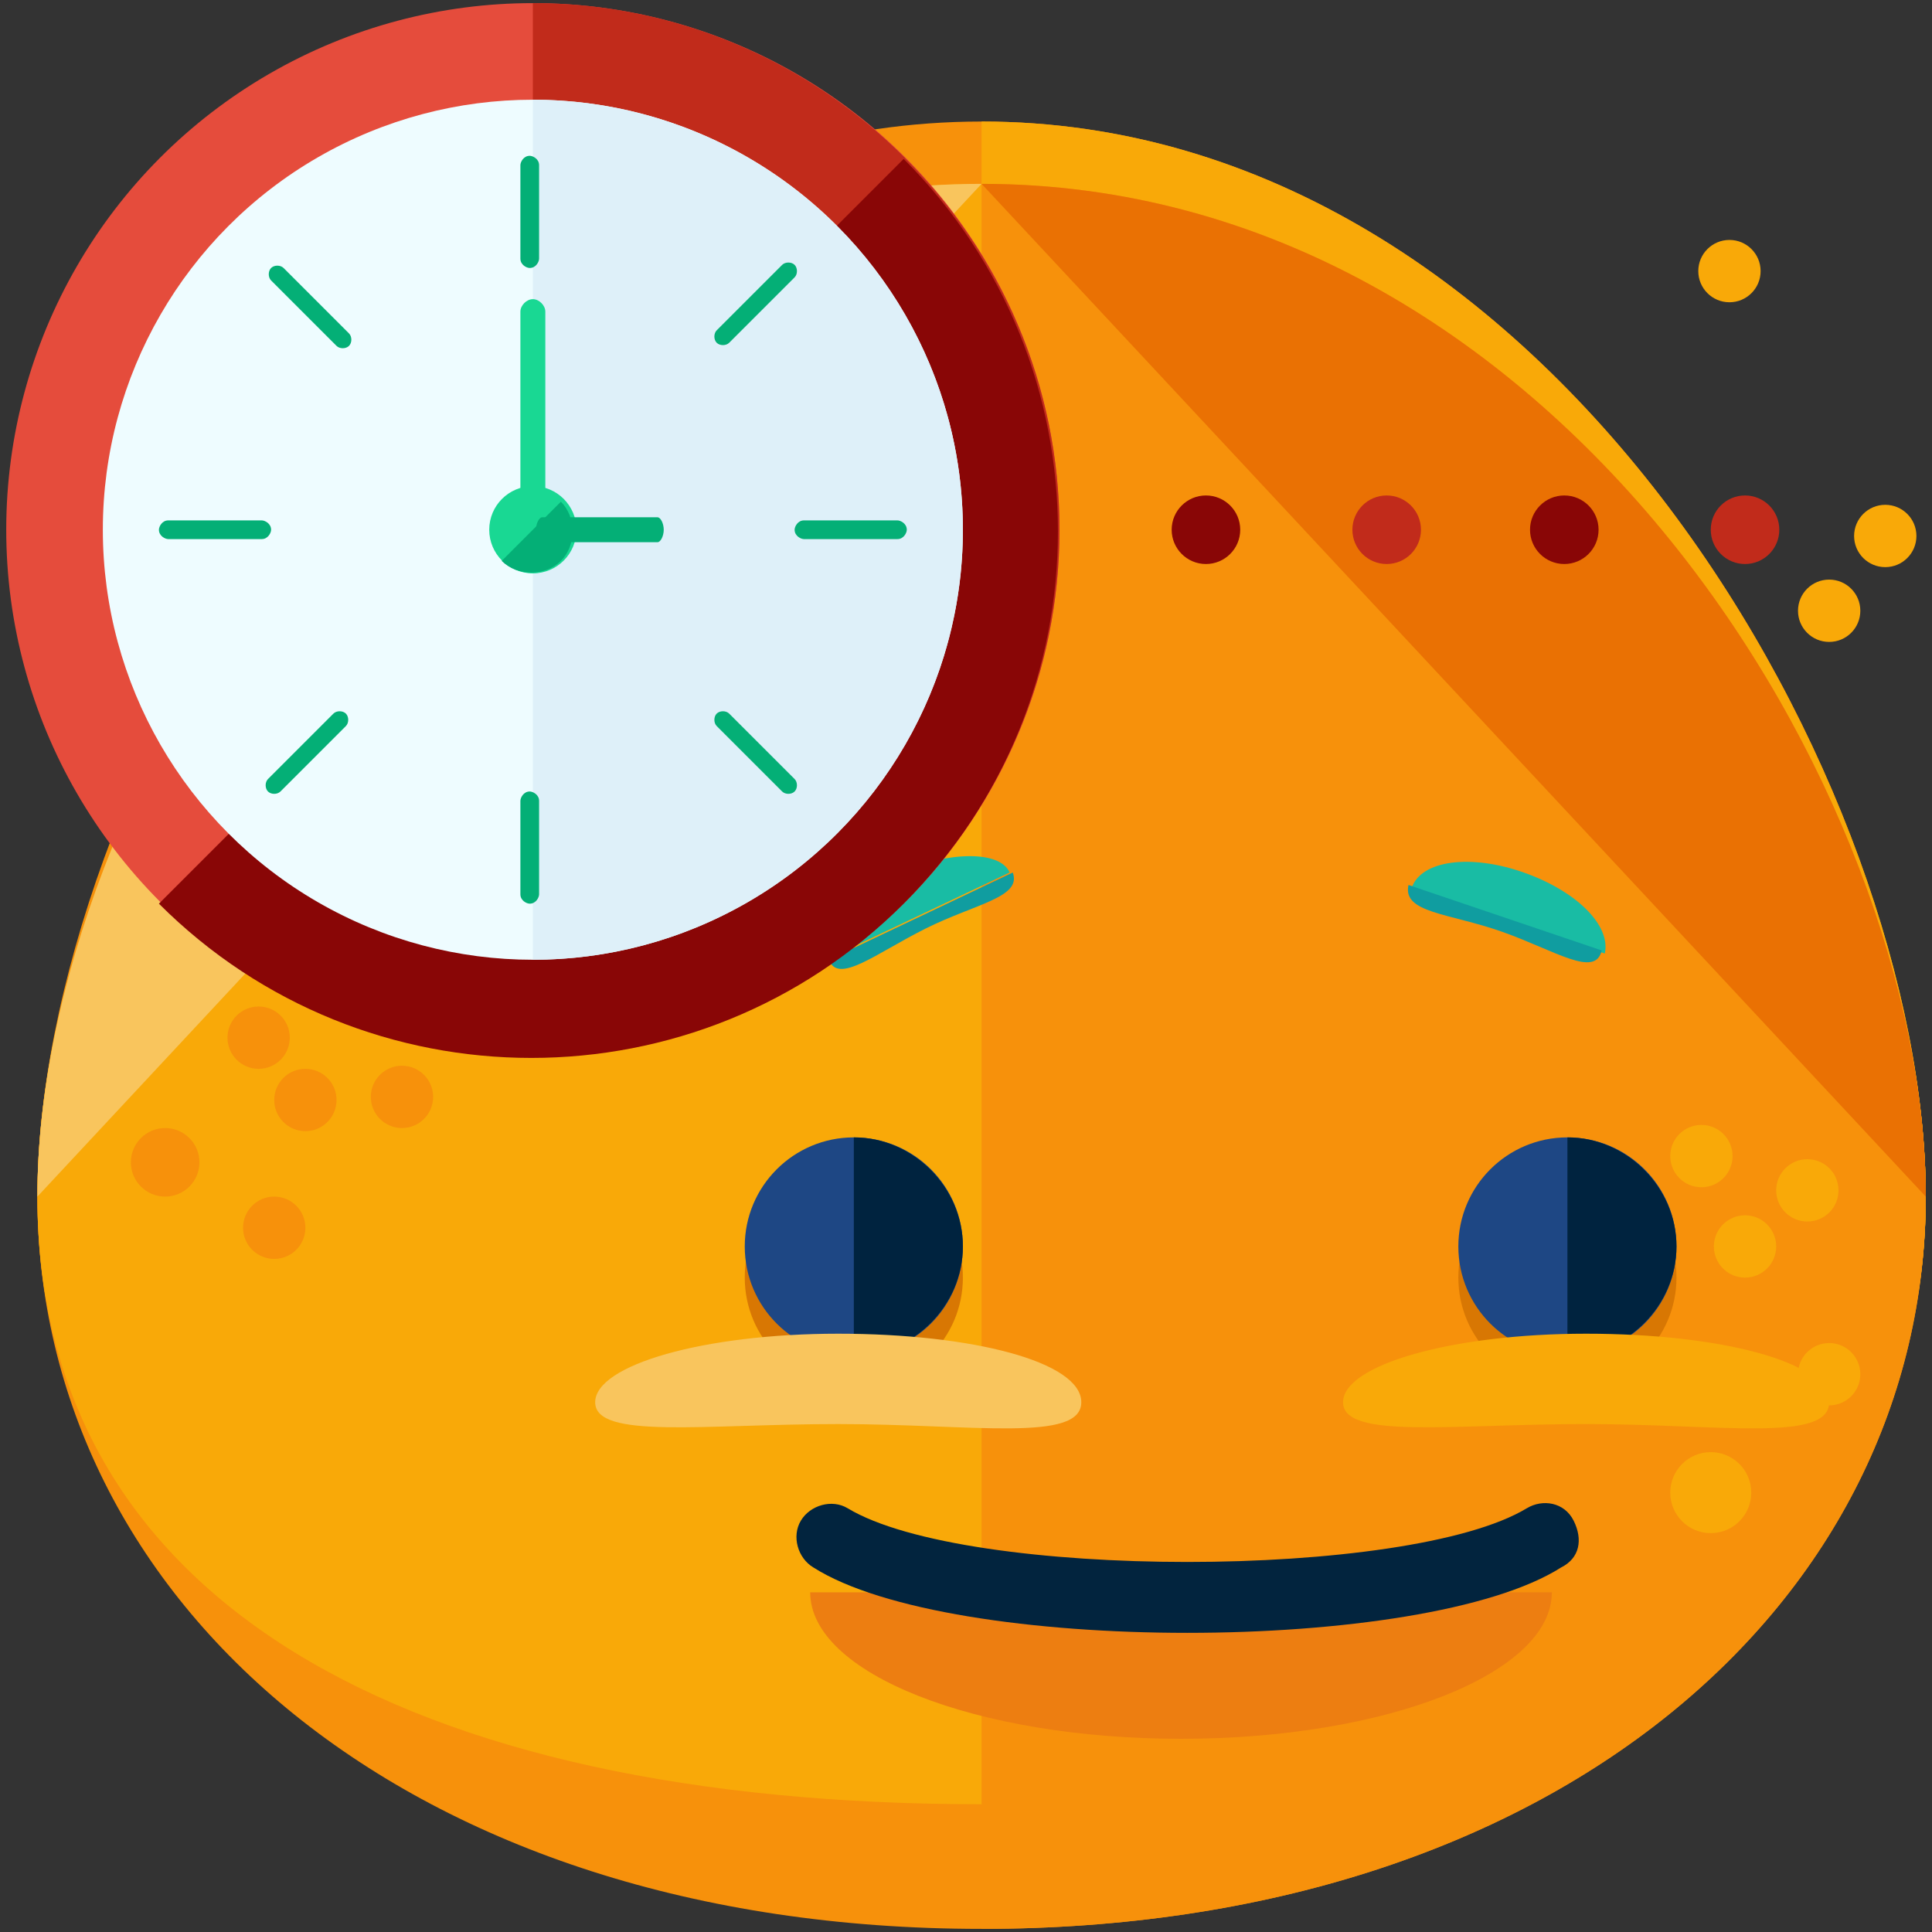<svg xmlns="http://www.w3.org/2000/svg" width="62" height="62" viewBox="0 0 62 62">
    <rect x="0" y="0" width="62" height="62" fill="#333333" stroke="none"/>
    <g fill="none">
        <g transform="translate(1 3)">
            <path fill="#F7910B" d="M60.8 35.4c0 13-11.9 23.5-30.3 23.5S.2 48.4.2 35.4 12.1 2.9 30.5 2.9s30.3 19.5 30.3 32.5z"/>
            <path fill="#F7910B" d="M60.8 35.4c0 13-11.9 19.5-30.3 19.5S.2 48.4.2 35.4 12.1.9 30.5.9s30.3 21.5 30.3 34.5z"/>
            <path fill="#F9A908" d="M30.5.9c18.4 0 30.3 21.5 30.3 34.5S48.9 54.9 30.5 54.9"/>
            <path fill="#F9A908" d="M60.8 35.4c0 13-11.9 19.5-30.3 19.5S.2 48.4.2 35.4 12.1 2.9 30.5 2.9s30.3 19.5 30.3 32.5z"/>
            <path fill="#F9C55D" d="M.2 35.4c0-13 11.9-32.5 30.3-32.5"/>
            <path fill="#F7910B" d="M30.5 2.9c18.4 0 30.3 19.5 30.3 32.5S48.9 58.9 30.5 58.9"/>
            <path fill="#EA7103" d="M30.5 2.9c18.4 0 30.3 19.5 30.3 32.5"/>
            <circle cx="8.8" cy="32.3" r="1" fill="#F7910B"/>
            <circle cx="4.3" cy="34.3" r="1.1" fill="#F7910B"/>
            <circle cx="7.3" cy="30.3" r="1" fill="#F7910B"/>
            <circle cx="11.9" cy="32.2" r="1" fill="#F7910B"/>
            <circle cx="57" cy="35.2" r="1" fill="#F9A908"/>
            <circle cx="53.6" cy="34.1" r="1" fill="#F9A908"/>
            <circle cx="57.7" cy="41.1" r="1" fill="#F9A908"/>
            <circle cx="53.9" cy="44.9" r="1.3" fill="#F9A908"/>
            <circle cx="55" cy="37" r="1" fill="#F9A908"/>
            <circle cx="7.8" cy="36.4" r="1" fill="#F7910B"/>
            <circle cx="8.6" cy="28" r="1" fill="#F7910B"/>
            <circle cx="3.3" cy="14.2" r="1.1" fill="#F9A908"/>
            <circle cx="6.5" cy="10.7" r="1" fill="#F9A908"/>
            <circle cx="57.7" cy="16.6" r="1" fill="#F9A908"/>
            <circle cx="54.5" cy="5.7" r="1" fill="#F9A908"/>
            <circle cx="59.5" cy="14.2" r="1" fill="#F9A908"/>
            <circle cx="4.5" cy="17.2" r="1" fill="#F9A908"/>
            <g transform="translate(22 33)">
                <circle cx="4.4" cy="5" r="3.5" fill="#D87703"/>
                <circle cx="27.3" cy="5" r="3.5" fill="#D87703"/>
                <circle cx="4.4" cy="4" r="3.5" fill="#1E4784"/>
                <path fill="#00233F" d="M4.4.5C6.3.5 7.9 2.1 7.9 4S6.3 7.5 4.4 7.5"/>
                <circle cx="27.3" cy="4" r="3.5" fill="#1E4784"/>
                <path fill="#00233F" d="M27.3.5c1.9 0 3.5 1.6 3.5 3.5s-1.6 3.5-3.5 3.5"/>
            </g>
            <g>
                <path fill="#19BCA4" d="M9.8 1c-1.6.8-2.7 2-2.3 2.8L13.4 1c-.3-.7-1.9-.7-3.6 0zM29.9 1c-1.7-.6-3.3-.4-3.6.5l6.2 2.1c.2-.9-.9-2-2.6-2.6z" transform="translate(18 24)"/>
                <path fill="#109DA0" d="M10.7 2.8c1.6-.8 3.1-1 2.8-1.8L7.6 3.8c.3.8 1.5-.2 3.1-1zM29.2 2.9c1.7.6 3 1.5 3.2.6l-6.2-2.1c-.2.9 1.3.9 3 1.5z" transform="translate(18 24)"/>
                <path fill="#F9C55D" d="M7.9 15.8c-4.3 0-7.8 1-7.8 2.2 0 1.2 3.5.7 7.8.7s7.8.6 7.8-.7c0-1.3-3.5-2.2-7.8-2.2z" transform="translate(18 24)"/>
                <path fill="#F9A908" d="M31.9 15.8c-4.3 0-7.8 1-7.8 2.2 0 1.2 3.5.7 7.8.7s7.8.6 7.8-.7c0-1.3-3.5-2.2-7.8-2.2z" transform="translate(18 24)"/>
            </g>
        </g>
        <circle cx="17.1" cy="17" r="16.9" fill="#E54C3C"/>
        <path fill="#C12B1B" d="M17.1.1C26.4.1 34 7.7 34 17c0 9.3-7.6 16.9-16.9 16.9"/>
        <path fill="#890606" d="M29 5.1c6.6 6.6 6.6 17.3 0 23.9-6.6 6.6-17.3 6.6-23.9 0"/>
        <circle cx="17.1" cy="17" r="13.8" fill="#EEFCFF"/>
        <path fill="#DEF0F9" d="M17.1 3.2c7.6 0 13.8 6.2 13.8 13.8 0 7.6-6.2 13.8-13.8 13.8"/>
        <circle cx="17.1" cy="17" r="1.4" fill="#19D893"/>
        <path fill="#04AF76" d="M18 16.1c.5.5.5 1.4 0 1.9s-1.4.5-1.9 0"/>
        <g fill="#04AF76">
            <g>
                <path d="M1.3 3.3c0 .1-.1.3-.3.3-.1 0-.3-.1-.3-.3v-3C.7.2.8 0 1 0c.1 0 .3.1.3.3v3zM1.3 23.7c0 .1-.1.3-.3.3-.1 0-.3-.1-.3-.3v-3c0-.1.1-.3.3-.3.1 0 .3.1.3.3v3z" transform="translate(5 5) translate(11)"/>
            </g>
            <g>
                <path d="M20.8 1.3c-.1 0-.3-.1-.3-.3 0-.1.1-.3.3-.3h3c.1 0 .3.1.3.3 0 .1-.1.3-.3.3h-3zM.4 1.3C.3 1.3.1 1.2.1 1 .1.9.2.7.4.7h3c.1 0 .3.1.3.3 0 .1-.1.3-.3.3h-3z" transform="translate(5 5) translate(0 11)"/>
            </g>
        </g>
        <g fill="#04AF76">
            <path d="M15.4 3c-.1.1-.3.1-.4 0-.1-.1-.1-.3 0-.4L17.1.5c.1-.1.3-.1.4 0 .1.1.1.3 0 .4L15.4 3zM1 17.4c-.1.1-.3.1-.4 0-.1-.1-.1-.3 0-.4l2.1-2.1c.1-.1.3-.1.4 0 .1.1.1.3 0 .4L1 17.4z" transform="translate(8 8)"/>
            <g>
                <path d="M15 15.3c-.1-.1-.1-.3 0-.4.1-.1.3-.1.4 0l2.1 2.1c.1.1.1.3 0 .4-.1.1-.3.1-.4 0L15 15.3zM.7 1C.6.9.6.7.7.6c.1-.1.3-.1.4 0l2.1 2.1c.1.1.1.3 0 .4-.1.1-.3.1-.4 0L.7 1z" transform="translate(8 8)"/>
            </g>
        </g>
        <path fill="#19D893" d="M17.5 16.3c0 .2-.2.4-.4.4s-.4-.2-.4-.4V10c0-.2.2-.4.4-.4s.4.2.4.4v6.3z"/>
        <path fill="#04AF76" d="M17.4 17.4c-.1 0-.2-.2-.2-.4s.1-.4.2-.4h3.7c.1 0 .2.2.2.4s-.1.4-.2.4h-3.7z"/>
        <circle cx="38.7" cy="17" r="1.1" fill="#890606"/>
        <circle cx="44.5" cy="17" r="1.1" fill="#C12B1B"/>
        <circle cx="50.2" cy="17" r="1.1" fill="#890606"/>
        <circle cx="56" cy="17" r="1.1" fill="#C12B1B"/>
        <g>
            <path fill="#ED7E11" d="M24.8 3.1c0 2.6-5.3 4.7-11.9 4.7C6.3 7.8 1 5.7 1 3.1" transform="translate(25 48)"/>
            <path fill="#02243E" d="M13.1 4.4c-4.9 0-9.8-.7-12-2.1C.6 2 .4 1.3.7.8 1 .3 1.7.1 2.2.4 6 2.7 20.2 2.7 24 .4c.5-.3 1.2-.2 1.5.4.3.6.2 1.2-.4 1.5-2.2 1.4-7.1 2.1-12 2.1z" transform="translate(25 48)"/>
        </g>
    </g>
</svg>
